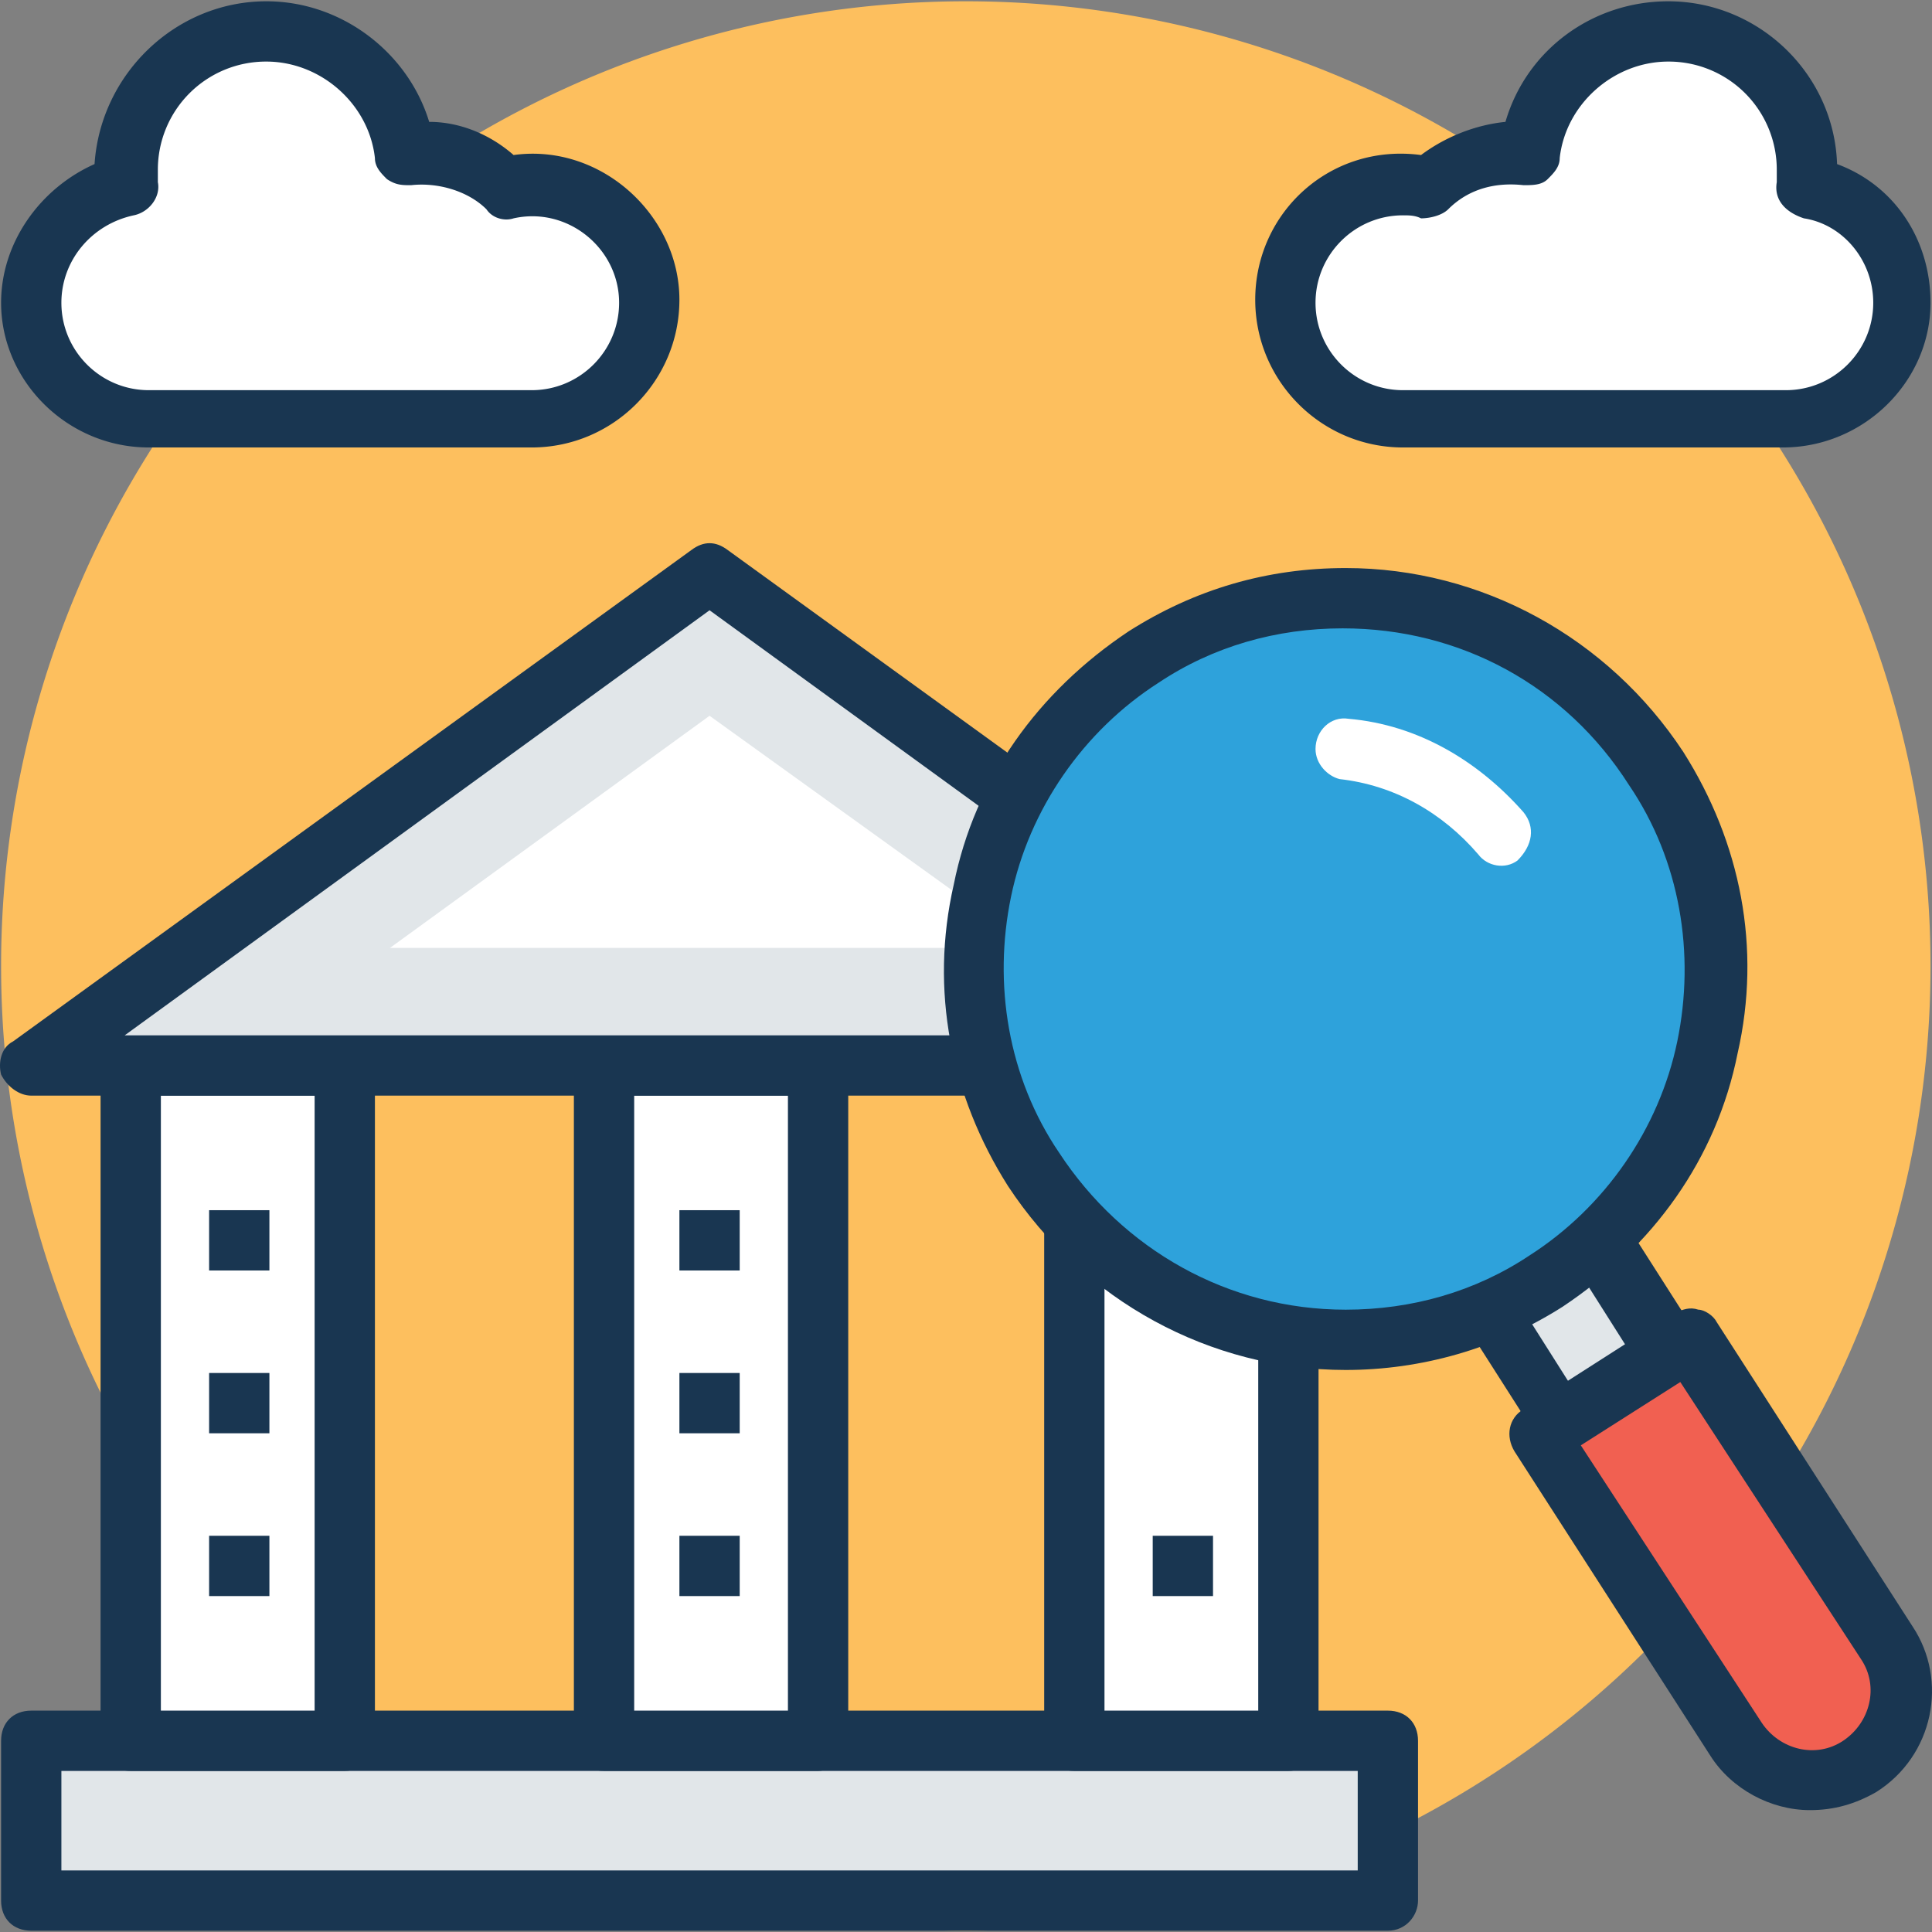 <?xml version="1.0" standalone="no"?><!DOCTYPE svg PUBLIC "-//W3C//DTD SVG 1.1//EN" "http://www.w3.org/Graphics/SVG/1.1/DTD/svg11.dtd"><svg class="icon" width="200px" height="200.00px" viewBox="0 0 1024 1024" version="1.1" xmlns="http://www.w3.org/2000/svg"><rect x="0" y="0" width="1024" height="1024" fill="#808080" stroke="none"/><path d="M511.898 512m-511.318 0a511.318 511.318 0 1 0 1022.636 0 511.318 511.318 0 1 0-1022.636 0Z" fill="#FDBF5E" /><path d="M281.805 98.152c-4.793 0-9.588 0-14.381 1.598-11.184-11.184-27.164-19.174-43.142-19.174h-9.588c-4.793-35.154-35.154-63.914-73.502-63.914-41.545 0-75.101 33.556-75.101 75.101v7.99C38.928 104.543 16.557 130.109 16.557 160.467c0 33.556 27.164 62.318 62.318 62.318h202.929c33.556 0 62.318-27.164 62.318-62.318s-28.762-62.316-62.318-62.316z" fill="#FFFFFF" /><path d="M281.805 237.167H78.875C35.734 237.167 0.58 202.013 0.58 160.469c0-31.957 20.773-60.72 49.533-73.502C53.31 39.03 93.256 0.682 141.191 0.682c39.947 0 75.101 27.164 86.285 63.914 15.98 0 31.957 6.391 44.74 17.576 46.338-6.391 87.884 31.957 87.884 76.697 0 43.144-35.152 78.298-78.295 78.298zM141.191 32.639a57.282 57.282 0 0 0-57.523 57.523v6.391c1.598 7.99-4.793 15.98-12.783 17.576-22.371 4.793-38.349 23.967-38.349 46.338 0 25.566 20.773 46.338 46.338 46.338h202.929c25.566 0 46.338-20.773 46.338-46.338 0-28.762-27.164-51.131-55.927-44.74-4.793 1.598-11.184 0-14.381-4.793-9.588-9.588-25.566-14.381-39.947-12.783-4.793 0-7.99 0-12.783-3.197-3.197-3.197-6.391-6.391-6.391-11.184-3.195-28.762-28.76-51.131-57.523-51.131z" fill="#193651" /><path d="M743.59 98.152c4.793 0 9.588 0 14.381 1.598 9.588-11.184 25.566-19.174 43.142-19.174h9.588c3.197-35.154 35.154-63.914 73.502-63.914 41.545 0 73.502 33.556 73.502 73.502v7.99c28.762 6.391 49.533 31.957 49.533 62.318 0 33.556-27.164 62.318-62.318 62.318h-201.331c-33.556 0-62.318-27.164-62.318-62.318s27.164-62.32 62.318-62.32z" fill="#FFFFFF" /><path d="M944.923 237.167h-201.331c-43.142 0-78.295-35.154-78.295-78.295 0-46.338 39.947-83.089 87.884-76.697 12.783-9.588 28.762-15.98 44.74-17.576 11.184-38.349 46.338-63.914 86.285-63.914 47.937 0 87.884 38.349 89.48 86.285 30.359 11.184 49.533 39.947 49.533 73.502 0 41.541-35.154 76.695-78.295 76.695z m-201.333-123.038c-25.566 0-46.338 20.773-46.338 46.338s20.773 46.338 46.338 46.338h202.929c25.566 0 46.338-20.773 46.338-46.338 0-22.371-15.98-41.545-36.75-44.74-9.588-3.197-15.98-9.588-14.381-19.174v-6.391a57.282 57.282 0 0 0-57.523-57.523c-28.762 0-54.328 22.371-57.523 51.131 0 4.793-3.197 7.99-6.391 11.184s-7.99 3.197-12.783 3.197c-14.381-1.598-28.762 1.598-39.947 12.783-3.197 3.197-9.588 4.793-14.381 4.793-3.197-1.598-6.391-1.598-9.588-1.598z" fill="#193651" /><path d="M16.557 922.654h719.043v84.687H16.557z" fill="#E1E6E9" /><path d="M735.6 1023.318H16.557c-9.588 0-15.98-6.391-15.98-15.98v-84.687c0-9.588 6.391-15.98 15.98-15.98h719.043c9.588 0 15.98 6.391 15.98 15.98v84.687c0 7.992-6.391 15.98-15.98 15.98zM32.537 991.361h687.086v-52.73H32.537v52.73z" fill="#193651" /><path d="M569.421 564.73h113.449v357.924h-113.449z" fill="#FFFFFF" /><path d="M682.87 938.631H569.423c-9.588 0-15.98-6.391-15.98-15.98v-357.924c0-9.588 6.391-15.98 15.98-15.98h113.449c9.588 0 15.98 6.391 15.98 15.98v357.924c-0.002 7.99-6.393 15.98-15.982 15.98z m-97.47-31.957h81.492V580.709h-81.492v325.965z" fill="#193651" /><path d="M320.153 564.73h113.449v357.924h-113.449z" fill="#FFFFFF" /><path d="M433.602 938.631h-113.449c-9.588 0-15.98-6.391-15.98-15.98v-357.924c0-9.588 6.391-15.98 15.98-15.98h113.449c9.588 0 15.98 6.391 15.98 15.98v357.924c0 7.99-7.99 15.98-15.98 15.98z m-97.47-31.957h81.492V580.709h-81.492v325.965z" fill="#193651" /><path d="M69.287 564.73h113.449v357.924H69.287z" fill="#FFFFFF" /><path d="M182.736 938.631H69.287c-9.588 0-15.98-6.391-15.98-15.98v-357.924c0-9.588 6.391-15.98 15.98-15.98h113.449c9.588 0 15.98 6.391 15.98 15.98v357.924c0 7.99-6.391 15.98-15.98 15.98z m-97.47-31.957h81.492V580.709H85.267v325.965z" fill="#193651" /><path d="M735.6 564.73L376.08 302.679 16.557 564.73z" fill="#E1E6E9" /><path d="M735.6 580.709H16.557c-6.391 0-12.783-4.793-15.98-11.184-1.598-6.391 0-14.381 6.391-17.576L366.489 291.497c6.391-4.793 12.783-4.793 19.174 0l359.52 260.452c6.391 4.793 7.99 11.184 6.391 17.576-3.193 6.389-7.986 11.184-15.975 11.184zM66.092 548.75H686.067L376.08 323.452 66.092 548.75z" fill="#193651" /><path d="M206.706 502.412l169.374-123.035 170.972 123.035z" fill="#FFFFFF" /><path d="M883.42 717.067l-56.338 36.46-47.745-73.774 56.338-36.462z" fill="#E1E6E9" /><path d="M828.277 769.257h-3.197c-4.793-1.598-7.99-3.197-9.588-6.391l-47.937-75.101c-4.793-7.99-3.197-17.576 4.793-22.371l57.523-36.75c3.197-1.598 7.99-3.197 12.783-1.598s7.99 3.197 9.588 6.391l47.937 75.101c1.598 3.197 3.197 7.99 1.598 12.783-1.598 4.793-3.197 7.99-6.391 9.588L836.264 767.659c-3.195 1.598-6.389 1.598-7.988 1.598z m-27.164-84.687l30.359 47.937 30.359-19.174-30.359-47.937-30.359 19.174z" fill="#193651" /><path d="M815.494 761.268l103.861 161.386c14.381 22.371 43.142 28.762 65.513 14.381s28.762-43.142 14.381-65.513l-103.861-161.386-79.894 51.131z" fill="#F16051" /><path d="M1013.63 861.934l-103.861-161.386c-1.598-3.197-6.391-6.391-9.588-6.391-4.793-1.598-7.99 0-12.783 1.598l-79.894 51.131c-7.99 4.793-9.588 14.381-4.793 22.371l103.861 161.386c11.184 17.576 31.957 28.762 52.73 28.762 12.783 0 23.967-3.197 35.154-9.588 30.359-19.176 38.349-59.123 19.174-87.884z m-36.75 60.72c-14.381 9.588-33.556 4.793-43.142-9.588l-95.871-147.005 52.73-33.556 95.871 147.005c9.586 14.381 4.793 33.556-9.588 43.144z" fill="#193651" /><path d="M515.124 514.033a196.532 196.532 0 1 0 393.063 0 196.532 196.532 0 1 0-393.063 0Z" fill="#2EA2DB" /><path d="M713.231 726.114c-71.904 0-139.015-36.75-178.962-97.47-30.359-47.937-41.545-103.861-28.762-159.788 11.184-55.927 44.74-102.263 92.677-134.222 35.154-22.371 73.502-33.556 115.048-33.556 71.904 0 139.015 36.75 178.962 97.47 30.359 47.937 41.545 103.861 28.762 159.788-11.184 55.927-44.74 102.263-92.677 134.222-35.154 22.371-75.101 33.556-115.048 33.556z m-1.598-393.076c-35.154 0-68.709 9.588-97.47 28.762-39.947 25.566-68.709 67.111-78.295 113.449-9.588 46.338-1.598 95.871 25.566 135.818 33.556 51.131 89.48 83.089 151.798 83.089 35.154 0 68.709-9.588 97.47-28.762 39.947-25.566 68.709-67.111 78.295-113.449 9.588-46.338 1.598-95.871-25.566-135.818-33.556-52.73-89.482-83.089-151.798-83.089z" fill="#193651" /><path d="M807.504 430.508c-23.967-27.164-55.927-46.338-92.677-49.533-9.588-1.598-17.576 6.391-17.576 15.98 0 7.99 6.391 14.381 12.783 15.98 28.762 3.197 54.328 17.576 73.502 39.947 4.793 6.391 14.381 7.99 20.773 3.197 7.99-7.992 9.586-17.58 3.195-25.57z" fill="#FFFFFF" /><path d="M110.832 641.427h31.957v31.957H110.832zM110.832 727.712h31.957v31.957H110.832zM110.832 813.997h31.957v31.957H110.832zM360.1 641.427h31.957v31.957h-31.957zM360.1 727.712h31.957v31.957h-31.957zM360.1 813.997h31.957v31.957h-31.957zM610.966 813.997h31.957v31.957h-31.957z" fill="#193651" /></svg>